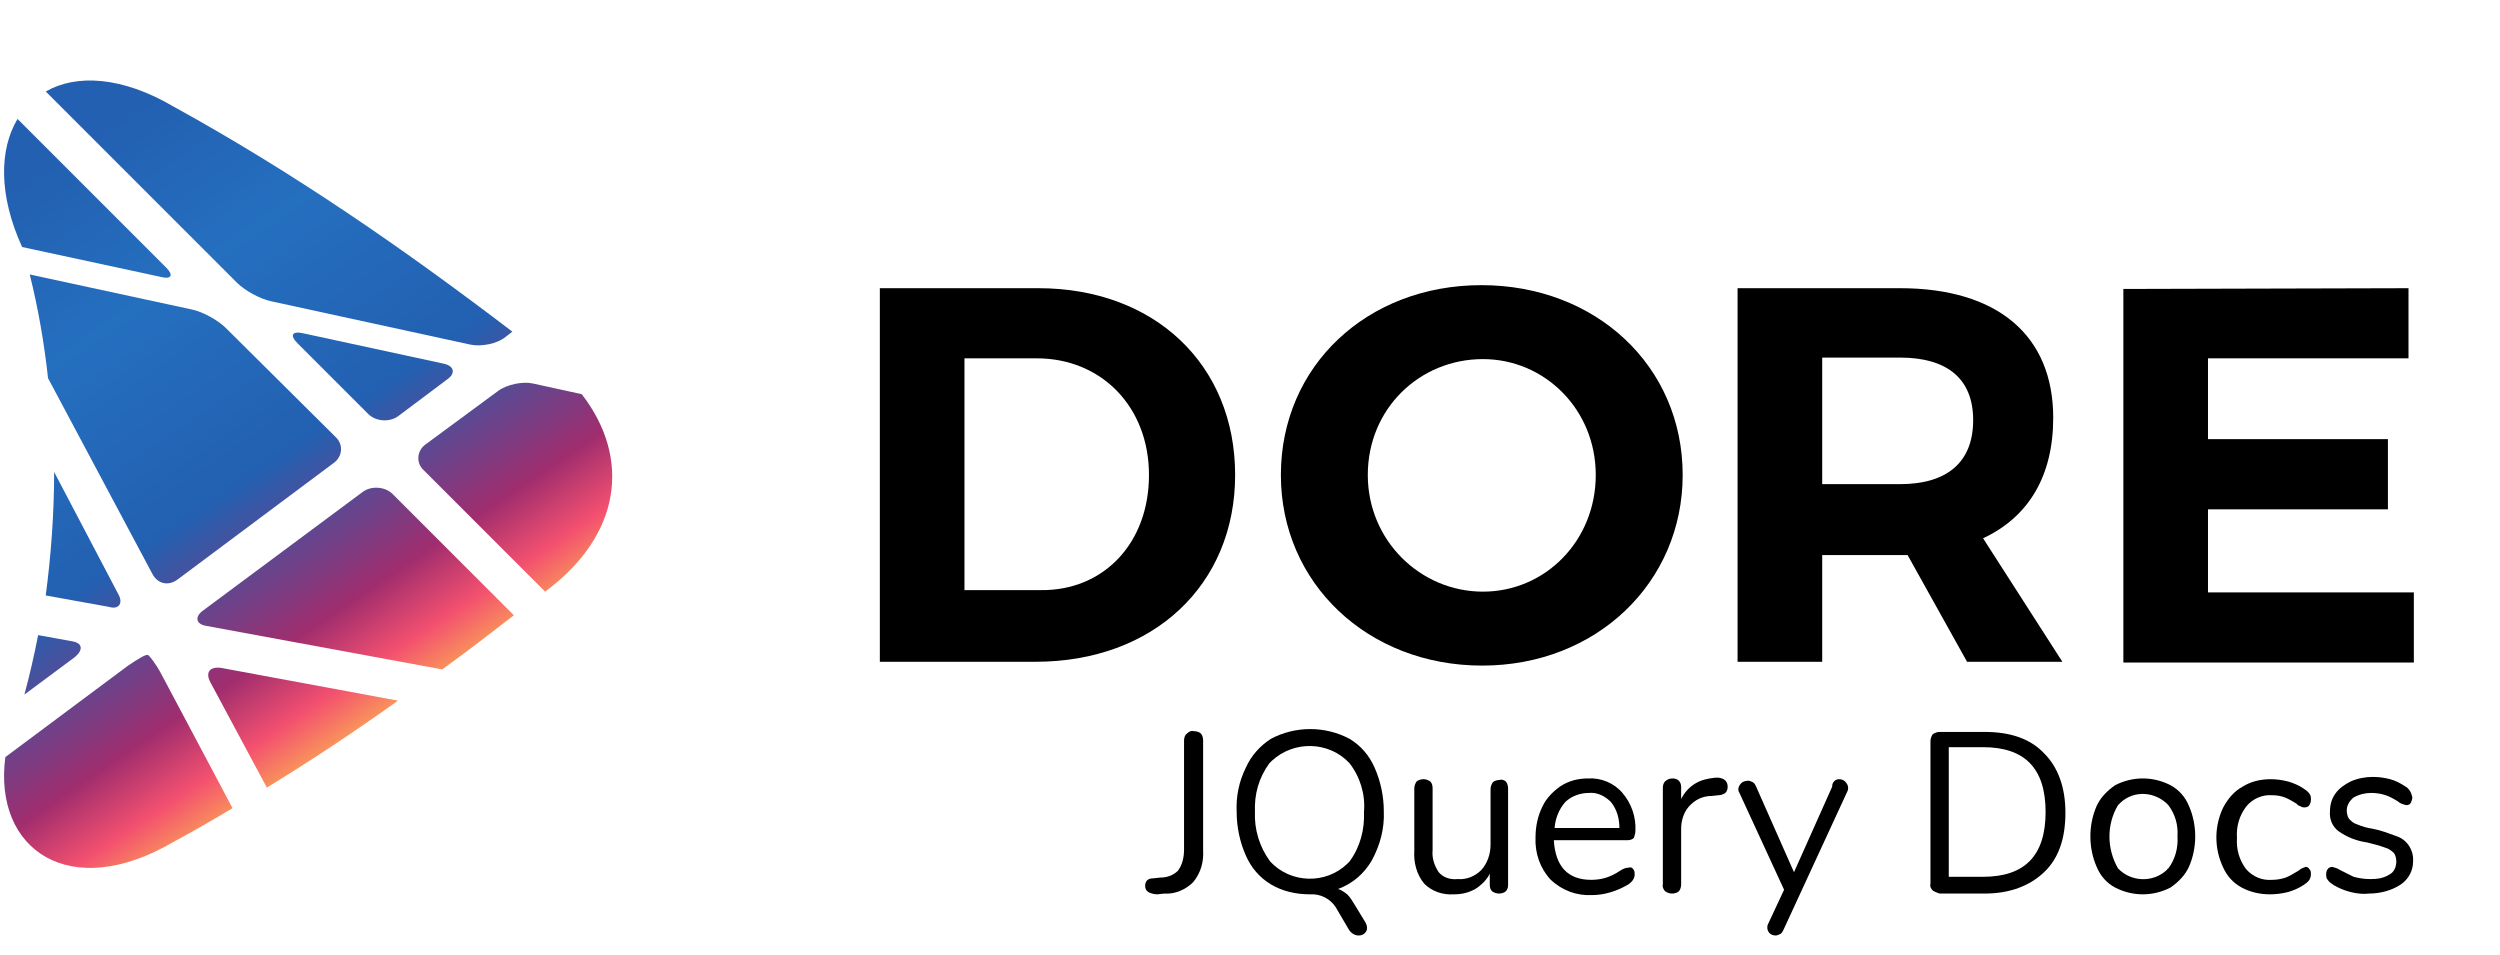 <?xml version="1.0" encoding="utf-8"?>
<!-- Generator: Adobe Illustrator 22.1.0, SVG Export Plug-In . SVG Version: 6.00 Build 0)  -->
<svg version="1.1" id="Layer_1" xmlns="http://www.w3.org/2000/svg" xmlns:xlink="http://www.w3.org/1999/xlink" x="0px" y="0px"
	 viewBox="0 0 327.9 125.3" style="enable-background:new 0 0 327.9 125.3;" xml:space="preserve">
<style type="text/css">
	.st0{fill:url(#SVGID_1_);}
	.st1{fill:url(#SVGID_2_);}
	.st2{fill:url(#SVGID_3_);}
	.st3{fill:url(#SVGID_4_);}
	.st4{fill:url(#SVGID_5_);}
	.st5{fill:url(#SVGID_6_);}
	.st6{fill:url(#SVGID_7_);}
	.st7{fill:url(#SVGID_8_);}
	.st8{fill:url(#SVGID_9_);}
	.st9{fill:url(#SVGID_10_);}
</style>
<title>logo-black</title>
<g>
	<path d="M150.6,117c-0.3-0.2-0.4-0.5-0.4-0.8c0-0.7,0.4-1,1.1-1l0.9-0.1c0.9,0,1.7-0.3,2.3-0.9c0.6-0.8,0.8-1.8,0.8-2.8V97.1
		c0-0.3,0.1-0.7,0.4-0.9c0.2-0.2,0.5-0.4,0.9-0.3c0.3,0,0.7,0.1,0.9,0.3c0.2,0.2,0.3,0.6,0.3,0.9v14.4c0.1,1.5-0.3,3-1.3,4.2
		c-1,1-2.4,1.6-3.8,1.5l-0.9,0.1C151.4,117.3,151,117.2,150.6,117z"/>
	<path d="M179.1,121c0.1,0.2,0.2,0.4,0.2,0.7c0,0.3-0.1,0.5-0.3,0.7s-0.5,0.3-0.8,0.3c-0.5,0-1-0.3-1.3-0.8l-1.7-2.9
		c-0.7-1.1-2-1.8-3.4-1.7c-1.8,0-3.6-0.4-5.1-1.3s-2.6-2.2-3.3-3.8c-0.8-1.8-1.2-3.8-1.2-5.7c-0.1-2,0.3-4,1.2-5.8
		c0.7-1.6,1.9-2.9,3.3-3.8c3.2-1.7,7.1-1.7,10.3,0c1.5,0.9,2.6,2.2,3.3,3.8c0.8,1.8,1.2,3.8,1.2,5.7c0.1,2.3-0.5,4.5-1.6,6.5
		c-1,1.7-2.5,3-4.4,3.7c0.4,0.1,0.8,0.4,1.2,0.7c0.4,0.4,0.7,0.9,1,1.4L179.1,121z M166.6,113c2.7,2.9,7.3,3,10.1,0.3
		c0.1-0.1,0.2-0.2,0.3-0.3c1.4-1.9,2-4.2,1.9-6.5c0.2-2.3-0.5-4.6-1.9-6.4c-2.7-2.9-7.3-3-10.2-0.3c-0.1,0.1-0.2,0.2-0.3,0.3
		c-1.4,1.9-2,4.1-1.9,6.4C164.5,108.8,165.2,111.1,166.6,113z"/>
	<path d="M197.5,102.5c0.2,0.2,0.3,0.6,0.3,0.9v12.7c0,0.3-0.1,0.6-0.3,0.8c-0.2,0.2-0.6,0.3-0.9,0.3c-0.3,0-0.6-0.1-0.9-0.3
		c-0.2-0.2-0.3-0.5-0.3-0.8v-1.5c-0.4,0.8-1.1,1.5-1.9,2c-0.9,0.5-1.8,0.7-2.8,0.7c-1.5,0.1-2.9-0.4-3.9-1.4c-1-1.2-1.4-2.8-1.3-4.3
		v-8.2c0-0.3,0.1-0.6,0.3-0.9c0.2-0.2,0.6-0.3,0.9-0.3c0.3,0,0.6,0.1,0.9,0.3c0.2,0.2,0.3,0.5,0.3,0.9v8.1c-0.1,1,0.2,2,0.8,2.9
		c0.6,0.7,1.5,1,2.5,0.9c1.2,0.1,2.3-0.4,3.1-1.2c0.8-0.9,1.2-2.1,1.2-3.3v-7.3c0-0.3,0.1-0.6,0.3-0.9c0.2-0.2,0.6-0.3,0.9-0.3
		C196.9,102.2,197.3,102.3,197.5,102.5z"/>
	<path d="M214.2,114c0.2,0.2,0.2,0.4,0.2,0.7c0,0.5-0.3,1-1,1.4c-1.4,0.8-3,1.3-4.6,1.3c-2,0.1-3.9-0.6-5.4-2
		c-1.4-1.5-2.1-3.5-2-5.6c0-1.4,0.3-2.8,0.9-4c0.5-1.1,1.4-2,2.4-2.7c1.1-0.7,2.3-1,3.6-1c1.7-0.1,3.4,0.6,4.5,1.9
		c1.2,1.4,1.8,3.2,1.7,5c0,0.3-0.1,0.6-0.2,0.9c-0.2,0.2-0.5,0.3-0.8,0.3h-9.7c0.2,3.4,1.8,5.2,4.9,5.2c0.7,0,1.4-0.1,2-0.3
		c0.6-0.2,1.2-0.5,1.8-0.9c0.3-0.2,0.7-0.4,1.1-0.4C213.9,113.7,214.1,113.8,214.2,114z M205.3,105.2c-0.8,0.9-1.3,2.1-1.4,3.4h8.5
		c0-1.2-0.3-2.4-1.1-3.4c-0.8-0.8-1.8-1.3-2.9-1.2C207.3,104,206.1,104.4,205.3,105.2L205.3,105.2z"/>
	<path d="M226.6,103.2c0,0.3-0.1,0.6-0.3,0.8c-0.3,0.2-0.6,0.3-0.9,0.3l-0.9,0.1c-1.2,0-2.2,0.5-3,1.4c-0.7,0.8-1,1.9-1,2.9v7.3
		c0,0.3-0.1,0.7-0.3,0.9c-0.2,0.2-0.6,0.3-0.9,0.3c-0.3,0-0.6-0.1-0.9-0.3c-0.2-0.2-0.4-0.6-0.3-0.9v-12.7c0-0.3,0.1-0.7,0.4-0.9
		c0.2-0.2,0.6-0.3,0.9-0.3c0.3,0,0.6,0.1,0.8,0.3c0.2,0.2,0.3,0.5,0.3,0.8v1.6c0.4-0.8,1-1.5,1.8-2s1.7-0.7,2.7-0.8h0.4
		C226.2,102.1,226.6,102.5,226.6,103.2z"/>
	<path d="M241.2,102.2c0.3,0,0.6,0.1,0.8,0.3c0.2,0.2,0.4,0.5,0.4,0.8c0,0.2,0,0.3-0.1,0.5l-8.4,18.2c-0.1,0.2-0.2,0.4-0.4,0.5
		s-0.4,0.2-0.6,0.2c-0.3,0-0.6-0.1-0.8-0.3c-0.2-0.2-0.3-0.5-0.3-0.7s0-0.3,0.1-0.5l2.1-4.5l-5.9-12.8c-0.1-0.1-0.1-0.3-0.1-0.4
		c0-0.3,0.2-0.6,0.4-0.8c0.2-0.2,0.6-0.3,0.9-0.3c0.2,0,0.4,0.1,0.6,0.2c0.2,0.1,0.3,0.3,0.4,0.5l5,11.3l5-11.2
		C240.3,102.5,240.8,102.2,241.2,102.2z"/>
	<path d="M253.5,116.8c-0.2-0.2-0.4-0.5-0.3-0.9V97.2c0-0.3,0.1-0.6,0.3-0.9c0.3-0.2,0.6-0.3,0.9-0.3h5.9c3.4,0,6,0.9,7.8,2.8
		c1.8,1.8,2.8,4.4,2.8,7.8s-0.9,6-2.8,7.8s-4.5,2.8-7.8,2.8h-5.9C254.1,117.1,253.8,117,253.5,116.8z M260.1,115
		c5.5,0,8.2-2.8,8.2-8.5s-2.7-8.5-8.2-8.5h-4.5v17H260.1z"/>
	<path d="M277.4,116.4c-1.1-0.6-1.9-1.5-2.4-2.7c-1.1-2.5-1.1-5.5,0-8c0.5-1.1,1.4-2,2.4-2.7c2.3-1.2,5-1.2,7.3,0
		c1.1,0.6,1.9,1.5,2.4,2.7c1.1,2.5,1.1,5.5,0,8c-0.5,1.1-1.4,2-2.4,2.7C282.4,117.6,279.7,117.6,277.4,116.4z M284.4,113.9
		c0.9-1.2,1.3-2.7,1.2-4.2c0.1-1.5-0.3-2.9-1.2-4.1c-1.7-1.8-4.5-2-6.3-0.3c-0.1,0.1-0.2,0.2-0.3,0.3c-1.5,2.5-1.5,5.7,0,8.3
		c1.7,1.8,4.6,1.9,6.4,0.2C284.3,114,284.3,113.9,284.4,113.9L284.4,113.9z"/>
	<path d="M294,116.4c-1.1-0.6-1.9-1.5-2.4-2.6c-1.2-2.5-1.2-5.4,0-7.9c0.6-1.1,1.4-2.1,2.5-2.7c1.1-0.7,2.4-1,3.7-1
		c0.8,0,1.5,0.1,2.3,0.3c0.7,0.2,1.4,0.5,2,0.9c0.3,0.2,0.6,0.4,0.8,0.7c0.2,0.2,0.2,0.5,0.2,0.8s-0.1,0.5-0.2,0.7s-0.4,0.3-0.6,0.3
		s-0.3,0-0.5-0.1c-0.1-0.1-0.3-0.1-0.4-0.2l-0.2-0.2c-0.5-0.3-1-0.6-1.5-0.8c-0.5-0.2-1.1-0.3-1.7-0.3c-1.3-0.1-2.6,0.5-3.4,1.5
		c-0.9,1.2-1.3,2.6-1.2,4.1c-0.1,1.5,0.3,2.9,1.2,4.1c0.9,1,2.1,1.5,3.4,1.4c0.6,0,1.2-0.1,1.8-0.3c0.5-0.2,1-0.5,1.5-0.8
		c0.2-0.1,0.4-0.3,0.6-0.4s0.3-0.1,0.5-0.2c0.2,0,0.4,0.1,0.5,0.3c0.2,0.2,0.2,0.4,0.2,0.7c0,0.3-0.1,0.5-0.2,0.7
		c-0.2,0.3-0.5,0.5-0.8,0.7c-0.6,0.4-1.3,0.7-2,0.9c-0.8,0.2-1.6,0.3-2.4,0.3C296.4,117.3,295.1,117,294,116.4z"/>
	<path d="M308.3,117c-0.8-0.2-1.5-0.5-2.2-0.9c-0.3-0.2-0.6-0.4-0.8-0.7c-0.2-0.2-0.2-0.5-0.2-0.8c0-0.2,0.1-0.5,0.2-0.6
		c0.1-0.2,0.4-0.3,0.6-0.3c0.4,0.1,0.7,0.2,1,0.4c0.6,0.3,1.2,0.6,1.8,0.9c0.7,0.2,1.5,0.3,2.2,0.3c0.9,0,1.7-0.1,2.5-0.6
		c0.6-0.3,0.9-1,0.9-1.7c0-0.4-0.1-0.8-0.3-1.1c-0.3-0.3-0.7-0.6-1.1-0.7c-0.8-0.3-1.6-0.5-2.4-0.7c-1.4-0.2-2.7-0.7-3.8-1.5
		c-0.8-0.6-1.2-1.6-1.1-2.6c0-0.8,0.2-1.6,0.7-2.3c0.5-0.7,1.2-1.2,2-1.6c0.9-0.4,1.9-0.6,2.9-0.6c0.8,0,1.5,0.1,2.3,0.3
		c0.7,0.2,1.3,0.5,1.9,0.9c0.6,0.3,0.9,0.9,1,1.5c0,0.2-0.1,0.5-0.2,0.7s-0.3,0.3-0.6,0.3c-0.4-0.1-0.8-0.2-1.1-0.5
		c-0.5-0.3-1-0.6-1.6-0.8c-0.6-0.2-1.2-0.3-1.9-0.3c-0.8,0-1.6,0.2-2.3,0.6c-0.5,0.4-0.9,1-0.9,1.7c0,0.4,0.1,0.8,0.3,1.1
		c0.3,0.3,0.6,0.6,1,0.7c0.7,0.3,1.4,0.5,2.1,0.6c1.1,0.2,2.1,0.6,3.2,1c1.4,0.5,2.2,1.9,2.1,3.3c0,1.2-0.6,2.3-1.6,3
		c-1.2,0.8-2.7,1.2-4.2,1.2C310,117.3,309.1,117.2,308.3,117z"/>
</g>
<g>
	<path d="M162,62.3c0,14.4-10.7,24.5-26.2,24.5h-20.4v-49h20.8C151.4,37.8,162,47.8,162,62.3z M150.7,62.3c0-9-6.3-15.3-14.7-15.3
		h-9.5v30.4h10C144.7,77.5,150.7,71.3,150.7,62.3z"/>
	<path d="M220.7,62.3c0,14.1-11.3,25-26.3,25S168,76.5,168,62.3c0-14.3,11.3-24.9,26.3-24.9S220.7,48,220.7,62.3z M179.4,62.3
		c0,8.6,6.9,15.3,15.1,15.3c8.2,0,14.8-6.7,14.8-15.3s-6.7-15.2-14.8-15.2C186.2,47.1,179.4,53.6,179.4,62.3z"/>
	<path d="M258,86.8l-7.8-14h-1H239v14h-11.1v-49h21.3c12.8,0,20.1,6.2,20.1,17c0,7.6-3.2,13-9.2,15.8l10.4,16.2H258z M239,63.5h10.2
		c6.1,0,9.6-2.8,9.6-8.4c0-5.5-3.5-8.2-9.6-8.2H239V63.5z"/>
	<path d="M315.9,37.8V47h-26.3v10.6h23.6v9.2h-23.6v10.9h27v9.2h-38.1v-49L315.9,37.8L315.9,37.8z"/>
</g>
<g>
	<linearGradient id="SVGID_1_" gradientUnits="userSpaceOnUse" x1="-3.17" y1="28.416" x2="45.259" y2="100.215">
		<stop  offset="0" style="stop-color:#2360B1"/>
		<stop  offset="0.25" style="stop-color:#256FBF"/>
		<stop  offset="0.559" style="stop-color:#2360B1"/>
		<stop  offset="0.8" style="stop-color:#A02D6E"/>
		<stop  offset="0.9" style="stop-color:#F3506F"/>
		<stop  offset="1" style="stop-color:#FCB450"/>
	</linearGradient>
	<path class="st0" d="M27.6,89.5l7.4,13.8c5.9-3.6,11.6-7.4,17.2-11.4l-23.2-4.3C27.5,87.4,26.9,88.2,27.6,89.5z"/>
	<linearGradient id="SVGID_2_" gradientUnits="userSpaceOnUse" x1="-25.43" y1="43.431" x2="22.999" y2="115.23">
		<stop  offset="0" style="stop-color:#2360B1"/>
		<stop  offset="0.25" style="stop-color:#256FBF"/>
		<stop  offset="0.559" style="stop-color:#2360B1"/>
		<stop  offset="0.8" style="stop-color:#A02D6E"/>
		<stop  offset="0.9" style="stop-color:#F3506F"/>
		<stop  offset="1" style="stop-color:#FCB450"/>
	</linearGradient>
	<path class="st1" d="M19.4,85.9c-0.3-0.1-1.4,0.6-2.6,1.4l-16.1,12c-1.6,12.2,8.5,19.1,22.1,11.1c2.6-1.4,5.2-2.9,7.7-4.4
		l-9.4-17.7C20.4,87,19.6,86,19.4,85.9z"/>
	<linearGradient id="SVGID_3_" gradientUnits="userSpaceOnUse" x1="31.29" y1="5.173" x2="79.719" y2="76.972">
		<stop  offset="0" style="stop-color:#2360B1"/>
		<stop  offset="0.25" style="stop-color:#256FBF"/>
		<stop  offset="0.559" style="stop-color:#2360B1"/>
		<stop  offset="0.8" style="stop-color:#A02D6E"/>
		<stop  offset="0.9" style="stop-color:#F3506F"/>
		<stop  offset="1" style="stop-color:#FCB450"/>
	</linearGradient>
	<path class="st2" d="M65.3,51.3l-9.5,7c-1.1,0.8-1.3,2.4-0.2,3.4l15.9,15.9c10-7.4,11.3-17.5,4.8-25.9l-6.4-1.4
		C68.6,50,66.5,50.4,65.3,51.3z"/>
	<linearGradient id="SVGID_4_" gradientUnits="userSpaceOnUse" x1="6.667" y1="21.781" x2="55.096" y2="93.58">
		<stop  offset="0" style="stop-color:#2360B1"/>
		<stop  offset="0.25" style="stop-color:#256FBF"/>
		<stop  offset="0.559" style="stop-color:#2360B1"/>
		<stop  offset="0.8" style="stop-color:#A02D6E"/>
		<stop  offset="0.9" style="stop-color:#F3506F"/>
		<stop  offset="1" style="stop-color:#FCB450"/>
	</linearGradient>
	<path class="st3" d="M51.5,64.8c-1-1-2.8-1.1-3.9-0.3L26.6,80.1c-1.1,0.8-0.9,1.8,0.5,2l30.9,5.7c3.2-2.3,6.3-4.7,9.4-7.1
		L51.5,64.8z"/>
	<linearGradient id="SVGID_5_" gradientUnits="userSpaceOnUse" x1="24.286" y1="9.896" x2="72.716" y2="81.696">
		<stop  offset="0" style="stop-color:#2360B1"/>
		<stop  offset="0.25" style="stop-color:#256FBF"/>
		<stop  offset="0.559" style="stop-color:#2360B1"/>
		<stop  offset="0.8" style="stop-color:#A02D6E"/>
		<stop  offset="0.9" style="stop-color:#F3506F"/>
		<stop  offset="1" style="stop-color:#FCB450"/>
	</linearGradient>
	<path class="st4" d="M58.2,47.7l-18.5-4C38.3,43.4,38,44,39,45l9.3,9.3c1,1,2.8,1.1,3.9,0.3l6.4-4.8C59.8,49,59.6,48,58.2,47.7z"/>
	<linearGradient id="SVGID_6_" gradientUnits="userSpaceOnUse" x1="5.047" y1="22.873" x2="53.477" y2="94.673">
		<stop  offset="0" style="stop-color:#2360B1"/>
		<stop  offset="0.25" style="stop-color:#256FBF"/>
		<stop  offset="0.559" style="stop-color:#2360B1"/>
		<stop  offset="0.8" style="stop-color:#A02D6E"/>
		<stop  offset="0.9" style="stop-color:#F3506F"/>
		<stop  offset="1" style="stop-color:#FCB450"/>
	</linearGradient>
	<path class="st5" d="M21.8,35.1L2.3,15.6c-2.4,4-2.5,10,0.6,16.8l18.1,3.9C22.5,36.7,22.8,36.1,21.8,35.1z"/>
	<linearGradient id="SVGID_7_" gradientUnits="userSpaceOnUse" x1="-15.83" y1="36.955" x2="32.6" y2="108.754">
		<stop  offset="0" style="stop-color:#2360B1"/>
		<stop  offset="0.25" style="stop-color:#256FBF"/>
		<stop  offset="0.559" style="stop-color:#2360B1"/>
		<stop  offset="0.8" style="stop-color:#A02D6E"/>
		<stop  offset="0.9" style="stop-color:#F3506F"/>
		<stop  offset="1" style="stop-color:#FCB450"/>
	</linearGradient>
	<path class="st6" d="M15.5,77.9L7.1,61.9c0,5.4-0.4,10.9-1.1,16.2l8.3,1.5C15.6,80,16.2,79.1,15.5,77.9z"/>
	<linearGradient id="SVGID_8_" gradientUnits="userSpaceOnUse" x1="24.442" y1="9.791" x2="72.871" y2="81.591">
		<stop  offset="0" style="stop-color:#2360B1"/>
		<stop  offset="0.25" style="stop-color:#256FBF"/>
		<stop  offset="0.559" style="stop-color:#2360B1"/>
		<stop  offset="0.8" style="stop-color:#A02D6E"/>
		<stop  offset="0.9" style="stop-color:#F3506F"/>
		<stop  offset="1" style="stop-color:#FCB450"/>
	</linearGradient>
	<path class="st7" d="M35.5,39.5l26.2,5.7c1.4,0.3,3.5-0.1,4.6-1l0.9-0.7C52.9,32.6,38.6,22.7,22.8,14C16,10,10,9.7,6,12l25.1,25.1
		C32.1,38.1,34.1,39.2,35.5,39.5z"/>
	<linearGradient id="SVGID_9_" gradientUnits="userSpaceOnUse" x1="-23.828" y1="42.35" x2="24.601" y2="114.15">
		<stop  offset="0" style="stop-color:#2360B1"/>
		<stop  offset="0.25" style="stop-color:#256FBF"/>
		<stop  offset="0.559" style="stop-color:#2360B1"/>
		<stop  offset="0.8" style="stop-color:#A02D6E"/>
		<stop  offset="0.9" style="stop-color:#F3506F"/>
		<stop  offset="1" style="stop-color:#FCB450"/>
	</linearGradient>
	<path class="st8" d="M9.4,84.1L5,83.3c-0.5,2.6-1.1,5.2-1.8,7.8l6.6-4.9C11,85.2,10.8,84.3,9.4,84.1z"/>
	<linearGradient id="SVGID_10_" gradientUnits="userSpaceOnUse" x1="3.469" y1="23.938" x2="51.898" y2="95.738">
		<stop  offset="0" style="stop-color:#2360B1"/>
		<stop  offset="0.25" style="stop-color:#256FBF"/>
		<stop  offset="0.559" style="stop-color:#2360B1"/>
		<stop  offset="0.8" style="stop-color:#A02D6E"/>
		<stop  offset="0.9" style="stop-color:#F3506F"/>
		<stop  offset="1" style="stop-color:#FCB450"/>
	</linearGradient>
	<path class="st9" d="M20,75.3c0.7,1.3,2.1,1.6,3.3,0.7l20.5-15.3c1.1-0.8,1.3-2.4,0.2-3.4L29.6,43c-1-1-3-2.1-4.4-2.4L3.9,36
		c1.1,4.4,1.9,9,2.4,13.6L20,75.3z"/>
</g>
</svg>
